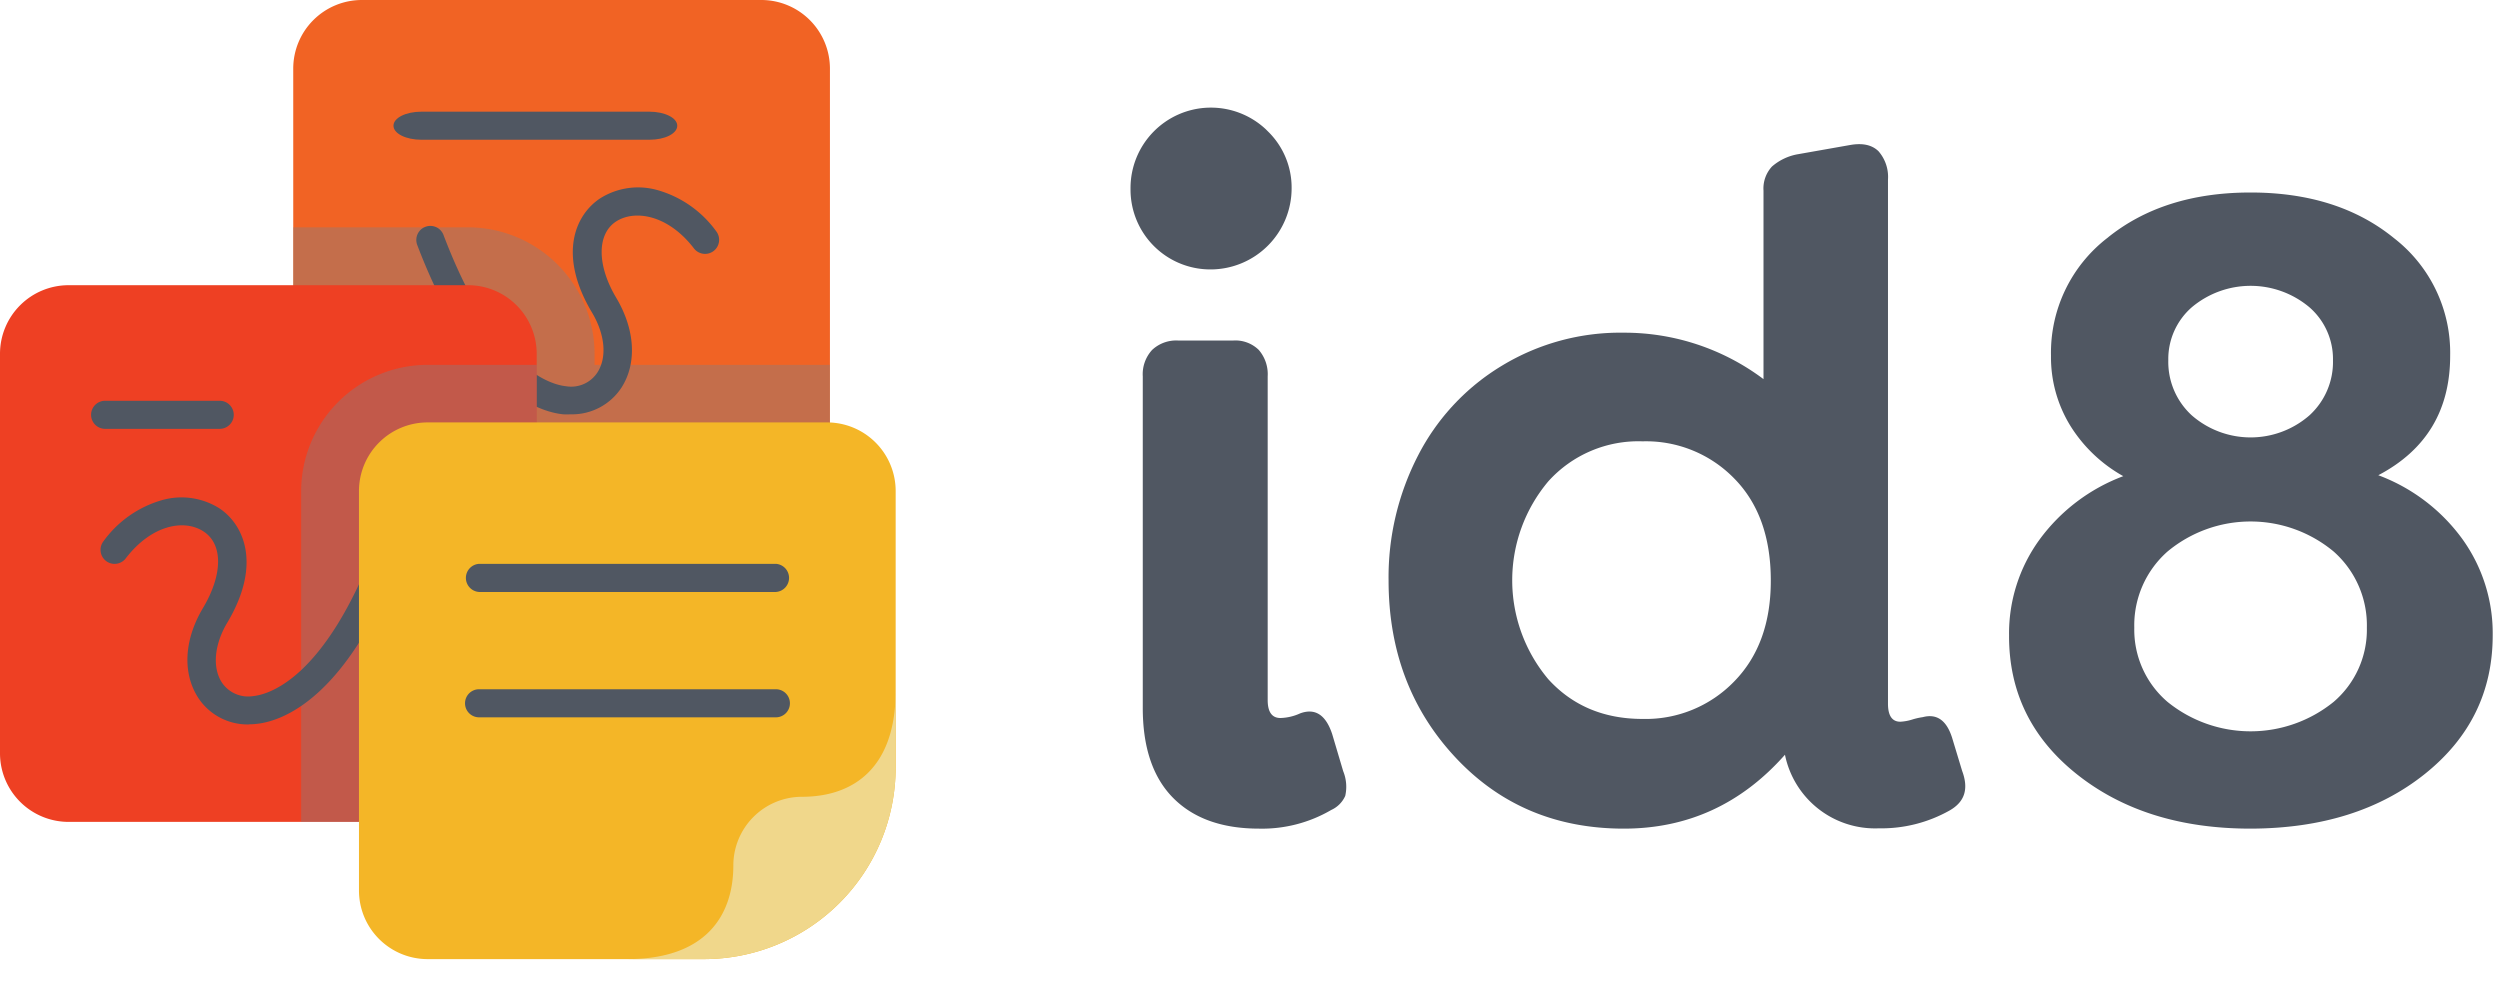 <svg id="id8-icon" class="logo-mark" 
      xmlns="http://www.w3.org/2000/svg" width="inherit" height="inherit" viewBox="0 0 404.28 160.88">

      <style>

        .cls-1 {
            fill: #505762;
        }

        .cls-2 {
            fill: #f4b627;
        }

        .cls-3 {
            fill: #f16324;
        }

        .cls-4 {
            fill: #808184;
            fill-opacity: 0.4;
        }

        .cls-5 {
            fill: #ee4023;
        }

        .cls-6 {
            fill: #f0d78b;
        }
      </style>

    <g id="word-mark">
      <path id="i" class="icon word cls-1" d="M203.6,134q-9,0-13.92-5t-4.88-14.68V60.87a5.8,5.8,0,0,1,1.51-4.28,5.68,5.68,0,0,1,4.26-1.52h8.81a5.4,5.4,0,0,1,4.18,1.52A6,6,0,0,1,205,60.87v52.34c0,1.93.69,2.9,2.07,2.9a8.14,8.14,0,0,0,3.18-.75q3.63-1.33,5.18,3.35l1.78,6a6.67,6.67,0,0,1,.33,4,4.5,4.5,0,0,1-2.26,2.27A22.17,22.17,0,0,1,203.6,134Z" transform="translate(0 0)"/>
      <path id="d" class="icon word cls-1" d="M317.3,124.66c1.09,2.92.42,5-2,6.39a22.49,22.49,0,0,1-11.48,2.9,14.87,14.87,0,0,1-15.17-11.9Q278.08,134,262.6,134q-16.52,0-27.28-11.56T224.55,93.88a42.89,42.89,0,0,1,4.81-20.3,36.27,36.27,0,0,1,13.55-14.46A36.92,36.92,0,0,1,262.6,53.8a37.45,37.45,0,0,1,22.58,7.51V30.83a5.22,5.22,0,0,1,1.37-3.9,8.63,8.63,0,0,1,4.25-2l8.44-1.49c2-.34,3.48,0,4.52,1a6.3,6.3,0,0,1,1.55,4.61v84.76c0,1.93.67,2.9,2,2.9a7.73,7.73,0,0,0,1.85-.33,10.93,10.93,0,0,1,1.78-.41c2.27-.6,3.85.52,4.74,3.34Zm-51.67-8.4a19.91,19.91,0,0,0,14.81-6.06q5.93-6.06,5.92-16.32,0-10.5-5.92-16.51a19.89,19.89,0,0,0-14.81-6,19.6,19.6,0,0,0-15.25,6.47,24.85,24.85,0,0,0,0,32Q256.23,116.26,265.63,116.26Z" transform="translate(0 0)"/>
      <path id="_8" data-name=" 8" class="icon word cls-1" d="M384.6,76.85a29.55,29.55,0,0,1,13.58,10.3,26.09,26.09,0,0,1,4.92,15.57q0,13.68-11,22.46T363.94,134q-17,0-28.05-8.77t-11-22.46a25.79,25.79,0,0,1,4.92-15.5A29.71,29.71,0,0,1,343.36,77a23.62,23.62,0,0,1-8.58-8.18,21.16,21.16,0,0,1-3.11-11.3,23.45,23.45,0,0,1,9.06-19q9.07-7.39,23.21-7.39t23.21,7.39a23.42,23.42,0,0,1,9.07,19Q396.22,70.75,384.6,76.85ZM350.51,113.5a21.33,21.33,0,0,0,26.87,0,15.36,15.36,0,0,0,5.37-12,15.91,15.91,0,0,0-5.37-12.31,21,21,0,0,0-26.87,0,15.91,15.91,0,0,0-5.37,12.31A15.36,15.36,0,0,0,350.51,113.5Zm22.94-63.82a14.78,14.78,0,0,0-19,0,11.11,11.11,0,0,0-3.81,8.58,11.72,11.72,0,0,0,3.81,8.92,14.47,14.47,0,0,0,19,0,11.68,11.68,0,0,0,3.82-8.92,11.08,11.08,0,0,0-3.82-8.58Z" transform="translate(0 0)"/>
      <path id="i-dot-yellow" class="word cls-1" d="M195.82,43.57a12.91,12.91,0,0,1-13-12.82h0v-.27a13,13,0,0,1,21.87-9.58l.33.33a12.67,12.67,0,0,1,3.85,9.25,13.12,13.12,0,0,1-13,13.09Z" transform="translate(0 0)"/>
    </g>
    <g id="notes">
    <g id="orange-note">
      <path class="cls-3" d="M47.42,75.69a11.1,11.1,0,0,0,11.1,11.1h64.6a11.1,11.1,0,0,0,11.09-11.1V11.1A11.1,11.1,0,0,0,123.12,0H58.52a11.1,11.1,0,0,0-11.1,11.1h0Z" transform="translate(0 0)"/>
      <path class="cls-4" d="M133.76,59H96.15V57.22A20.5,20.5,0,0,0,75.69,36.76H47.42V75.69a11.1,11.1,0,0,0,11.1,11.1h64.6a11.1,11.1,0,0,0,11.09-11.1V59Z" transform="translate(0 0)"/>
      <path class="cls-1" d="M92.24,67A11.46,11.46,0,0,1,91.07,67c-4.13-.42-14.71-4-23.6-27.39A2.27,2.27,0,1,1,71.72,38C79.93,59.65,89,62.2,91.54,62.46a5.06,5.06,0,0,0,5.09-2.26c1.55-2.43,1.21-6.13-.89-9.65C90.22,41.3,92.94,34.84,97,32.11a11.5,11.5,0,0,1,9.35-1.36,17.66,17.66,0,0,1,9.47,6.65,2.27,2.27,0,0,1-3.6,2.77c-4.23-5.51-9.68-6.32-12.67-4.3s-3.07,7,.14,12.35c3,5.09,3.34,10.48.83,14.43A9.55,9.55,0,0,1,92.24,67Z" transform="translate(0 0)"/>
      <path class="cls-1" d="M105,22.6H68.15c-2.5,0-4.52-1-4.52-2.27s2-2.27,4.52-2.27H105c2.5,0,4.52,1,4.52,2.27S107.54,22.6,105,22.6Z" transform="translate(0 0)"/>
    </g>
    <g id="red-note">
      <path class="cls-5" d="M0,121.82a11.1,11.1,0,0,0,11.1,11.09H75.69a11.1,11.1,0,0,0,11.1-11.09V57.22a11.1,11.1,0,0,0-11.1-11.1H11.1A11.1,11.1,0,0,0,0,57.22H0Z" transform="translate(0 0)"/>
      <path class="cls-4" d="M69.16,59A20.47,20.47,0,0,0,48.7,79.41v53.5h27a11.1,11.1,0,0,0,11.1-11.09V59Z" transform="translate(0 0)"/>
      <path class="cls-1" d="M40.24,117.15A9.55,9.55,0,0,1,32,112.76c-2.52-4-2.21-9.34.82-14.43C36,93,36.1,88.11,33,86s-8.44-1.21-12.67,4.3a2.27,2.27,0,0,1-3.6-2.77h0a17.69,17.69,0,0,1,9.46-6.65,11.48,11.48,0,0,1,9.36,1.37c4,2.72,6.73,9.18,1.21,18.43-2.1,3.52-2.45,7.23-.9,9.66a5.11,5.11,0,0,0,5.06,2.23c2.57-.26,11.61-2.81,19.82-24.48A2.27,2.27,0,1,1,65,89.68c-8.89,23.44-19.47,27-23.61,27.39a11.27,11.27,0,0,1-1.16.06Z" transform="translate(0 0)"/>
      <path class="cls-1" d="M35.53,69.35H17a2.27,2.27,0,1,1,0-4.54H35.53a2.27,2.27,0,0,1,0,4.54Z" transform="translate(0 0)"/>
    </g>
    <g id="yellow-note">
      <path class="cls-2" d="M69.16,155.1h44.68a31,31,0,0,0,31-31h0V79.41a11.1,11.1,0,0,0-11.08-11.1H69.15a11.1,11.1,0,0,0-11.1,11.1V144a11.1,11.1,0,0,0,11.1,11.1Z" transform="translate(0 0)"/>
      <path class="cls-6" d="M113.84,155.1a31,31,0,0,0,31-31h0V111.7c0,12.66-7,17.15-15.15,17.15a11.11,11.11,0,0,0-11.1,11.1c0,8.14-4.49,15.15-17.14,15.15Z" transform="translate(0 0)"/>
      <g>
        <path class="cls-1" d="M125.47,95.73h-48a2.28,2.28,0,0,1,0-4.55h48a2.28,2.28,0,0,1,0,4.55Z" transform="translate(0 0)"/>
        <path class="cls-1" d="M125.47,116h-48a2.27,2.27,0,0,1,0-4.54h48a2.27,2.27,0,0,1,0,4.54Z" transform="translate(0 0)"/>
      </g>
    </g>
  </g>
</svg>
